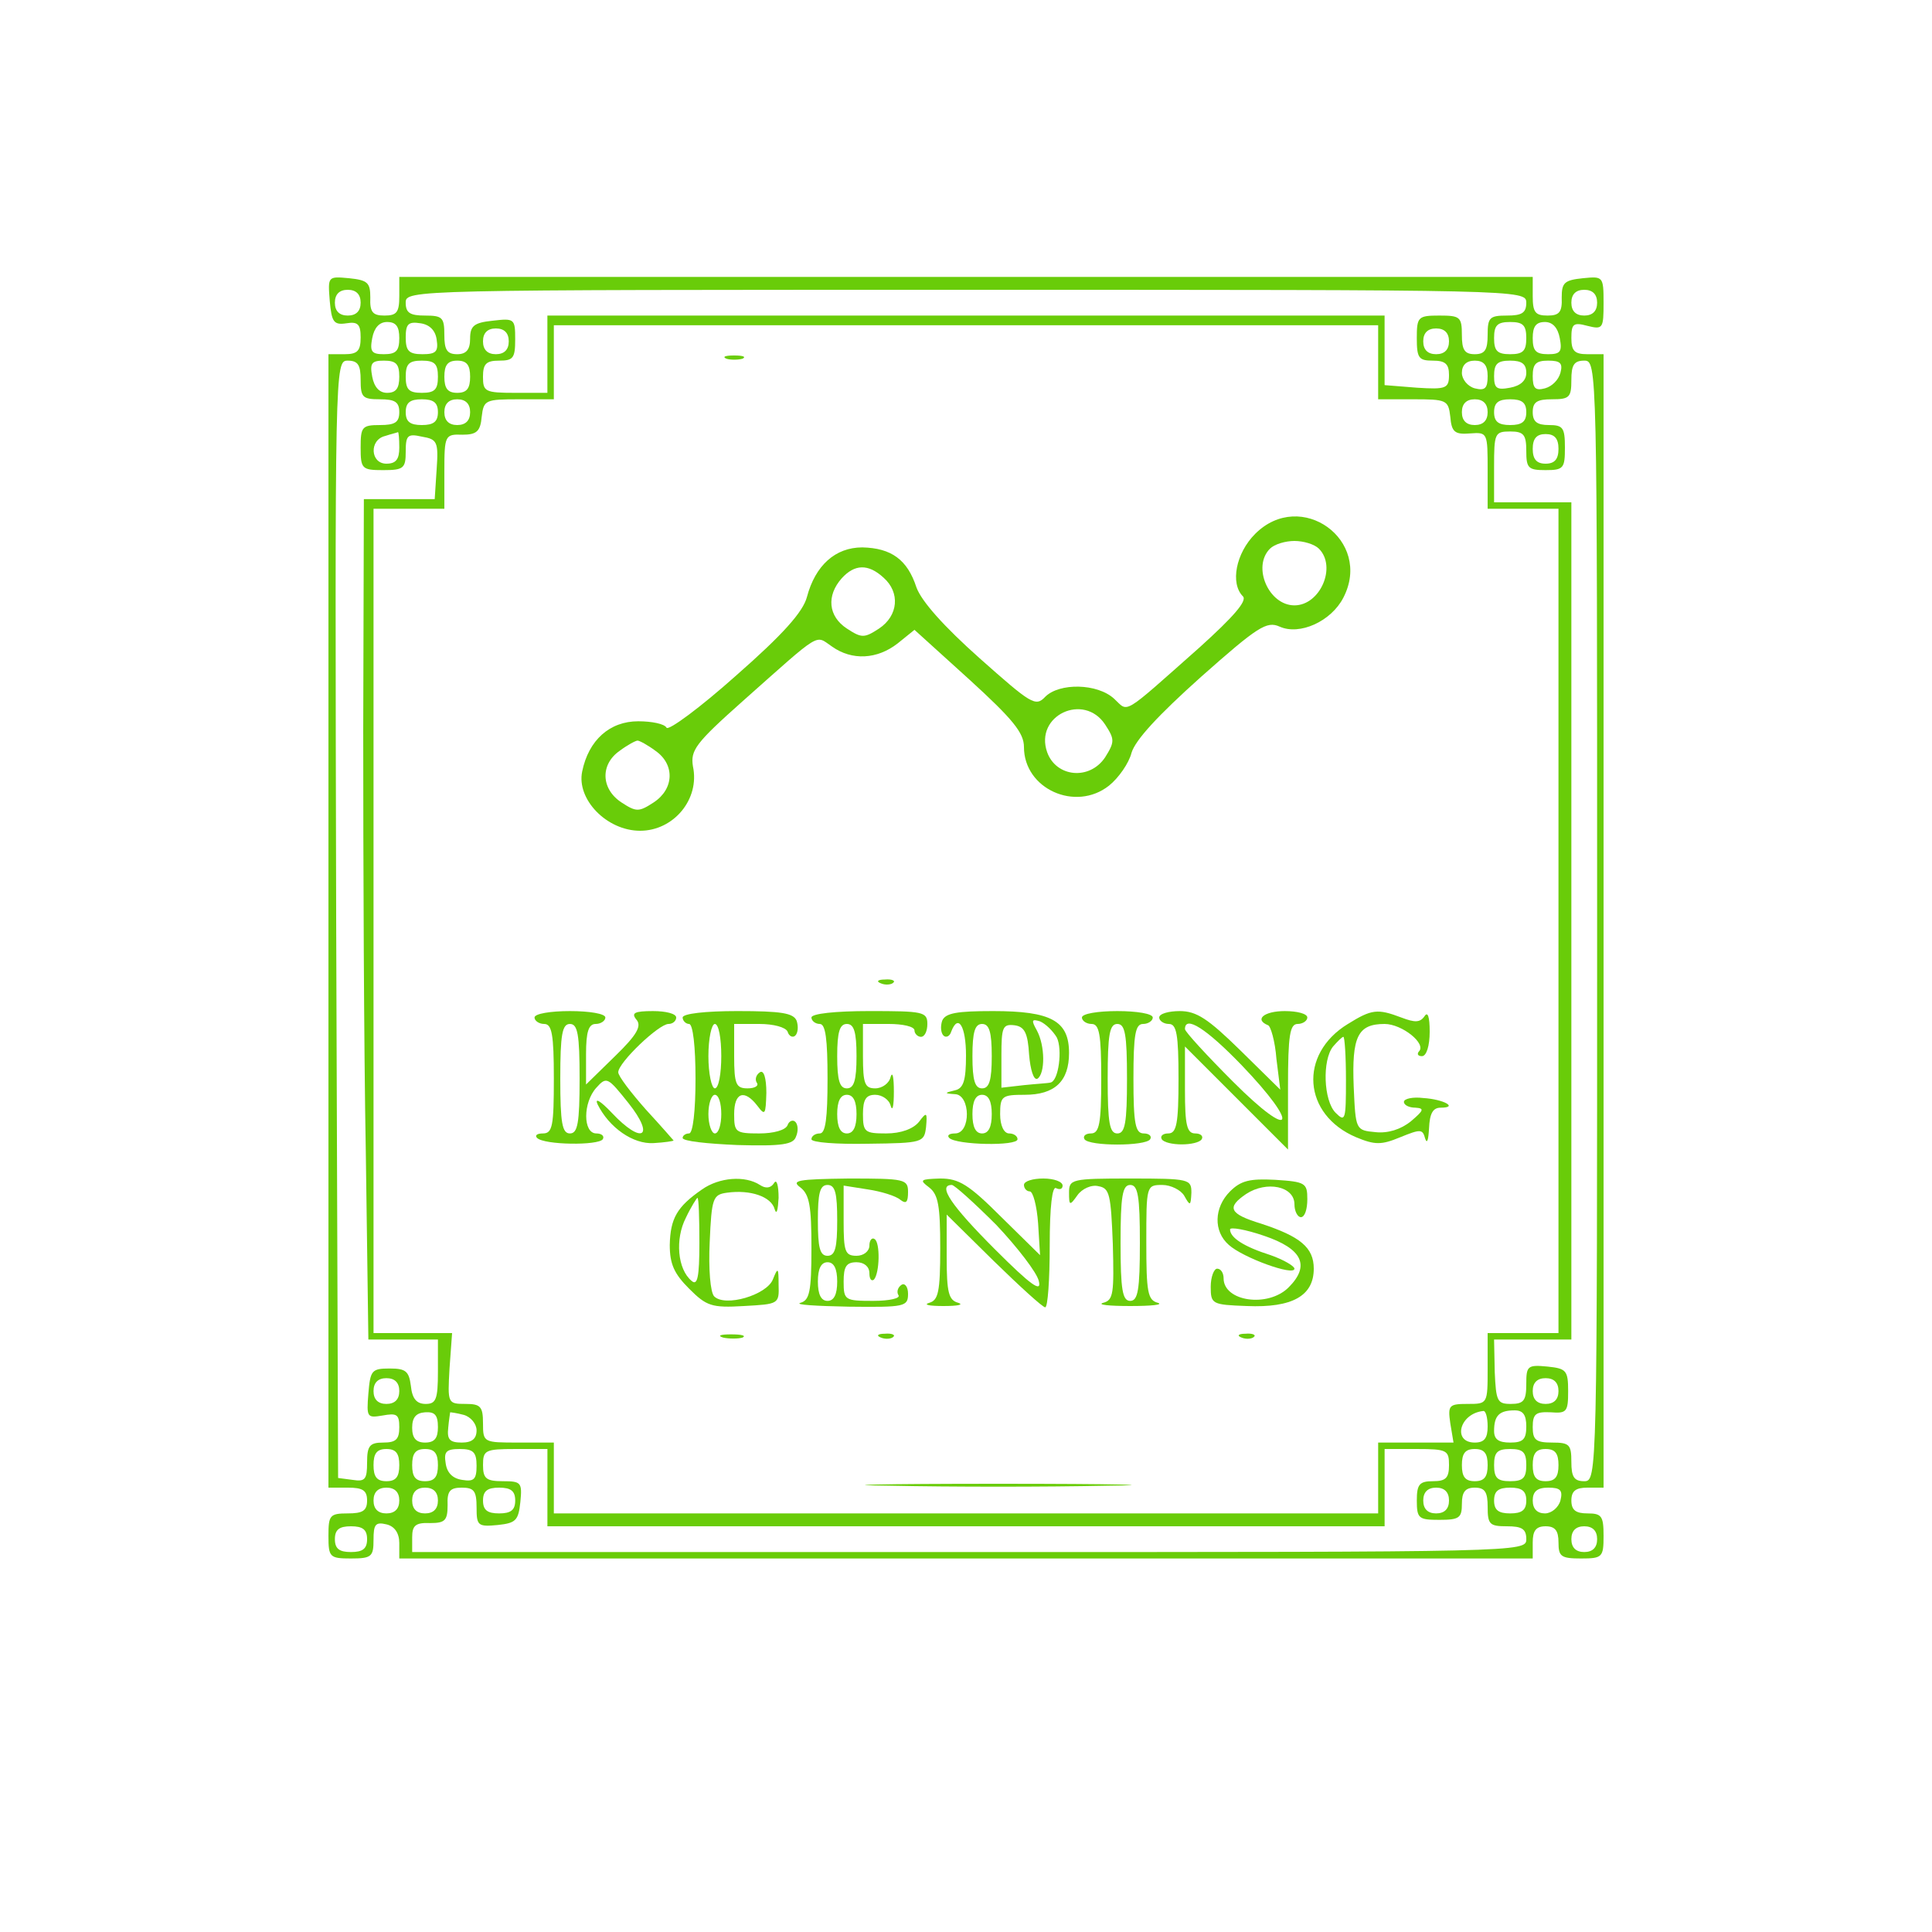 <?xml version="1.0" standalone="no"?>
<!DOCTYPE svg PUBLIC "-//W3C//DTD SVG 20010904//EN"
 "http://www.w3.org/TR/2001/REC-SVG-20010904/DTD/svg10.dtd">
<svg version="1.0" xmlns="http://www.w3.org/2000/svg"
 width="300pt" height="300pt" viewBox="0 0 300 300"
 preserveAspectRatio="xMidYMid meet">
<g transform="translate(0,300) scale(0.1,-0.1)"
fill="#69cc09" stroke="none">
<path d="M512 2533 c3 -33 6 -38 26 -35 18 3 22 -2 22 -22 0 -21 -5 -26 -25
-26 l-25 0 0 -880 0 -880 30 0 c23 0 30 -4 30 -20 0 -16 -7 -20 -30 -20 -28 0
-30 -3 -30 -35 0 -33 2 -35 35 -35 32 0 35 3 35 29 0 24 3 28 20 24 13 -3 20
-14 20 -29 l0 -24 880 0 880 0 0 25 c0 18 5 25 20 25 15 0 20 -7 20 -25 0 -22
4 -25 35 -25 33 0 35 2 35 35 0 31 -3 35 -25 35 -18 0 -25 5 -25 20 0 15 7 20
25 20 l25 0 0 880 0 880 -25 0 c-20 0 -25 5 -25 25 0 22 3 25 25 19 24 -6 25
-4 25 36 0 41 -1 41 -32 38 -29 -3 -33 -7 -33 -30 1 -23 -4 -28 -22 -28 -19 0
-23 5 -23 30 l0 30 -880 0 -880 0 0 -30 c0 -25 -4 -30 -23 -30 -18 0 -23 5
-22 28 0 23 -4 27 -33 30 -33 3 -33 3 -30 -35z m48 -3 c0 -13 -7 -20 -20 -20
-13 0 -20 7 -20 20 0 13 7 20 20 20 13 0 20 -7 20 -20z m1810 0 c0 -16 -7 -20
-30 -20 -27 0 -30 -3 -30 -30 0 -23 -4 -30 -20 -30 -16 0 -20 7 -20 30 0 28
-3 30 -35 30 -33 0 -35 -2 -35 -35 0 -31 3 -35 25 -35 19 0 25 -5 25 -22 0
-21 -4 -23 -50 -20 l-50 4 0 54 0 54 -650 0 -650 0 0 -60 0 -60 -50 0 c-47 0
-50 2 -50 25 0 20 5 25 25 25 22 0 25 4 25 33 0 32 -1 33 -35 29 -29 -3 -35
-8 -35 -28 0 -17 -6 -24 -20 -24 -16 0 -20 7 -20 30 0 27 -3 30 -30 30 -23 0
-30 4 -30 20 0 20 7 20 870 20 863 0 870 0 870 -20z m110 0 c0 -13 -7 -20 -20
-20 -13 0 -20 7 -20 20 0 13 7 20 20 20 13 0 20 -7 20 -20z m-1860 -55 c0 -20
-5 -25 -24 -25 -19 0 -22 4 -18 25 3 16 11 25 23 25 14 0 19 -7 19 -25z m58
-2 c3 -19 -1 -23 -22 -23 -21 0 -26 5 -26 26 0 21 4 25 23 22 14 -2 23 -11 25
-25z m1462 -35 l0 -58 54 0 c52 0 55 -1 58 -27 2 -24 7 -28 31 -26 27 2 27 1
27 -58 l0 -59 55 0 55 0 0 -640 0 -640 -55 0 -55 0 0 -55 c0 -55 0 -55 -31
-55 -29 0 -31 -2 -27 -30 l5 -30 -59 0 -58 0 0 -55 0 -55 -640 0 -640 0 0 55
0 55 -55 0 c-54 0 -55 0 -55 30 0 26 -4 30 -27 30 -28 0 -28 1 -25 55 l4 55
-61 0 -61 0 0 640 0 640 55 0 55 0 0 58 c0 56 1 58 28 57 22 0 28 5 30 28 3
26 6 27 58 27 l54 0 0 58 0 57 640 0 640 0 0 -57z m230 37 c0 -20 -5 -25 -25
-25 -20 0 -25 5 -25 25 0 20 5 25 25 25 20 0 25 -5 25 -25z m52 0 c4 -21 1
-25 -18 -25 -19 0 -24 5 -24 25 0 18 5 25 19 25 12 0 20 -9 23 -25z m-1632 -5
c0 -13 -7 -20 -20 -20 -13 0 -20 7 -20 20 0 13 7 20 20 20 13 0 20 -7 20 -20z
m1460 0 c0 -13 -7 -20 -20 -20 -13 0 -20 7 -20 20 0 13 7 20 20 20 13 0 20 -7
20 -20z m-1690 -60 c0 -27 3 -30 30 -30 23 0 30 -4 30 -20 0 -16 -7 -20 -30
-20 -28 0 -30 -3 -30 -35 0 -33 2 -35 35 -35 32 0 35 3 35 29 0 25 3 28 25 23
24 -4 26 -8 23 -51 l-3 -46 -55 0 -55 0 -1 -360 c0 -198 1 -492 4 -653 l4
-292 54 0 54 0 0 -50 c0 -43 -3 -50 -19 -50 -14 0 -21 8 -23 28 -3 23 -8 27
-33 27 -28 0 -30 -3 -33 -39 -3 -37 -2 -38 22 -34 22 4 26 2 26 -18 0 -19 -5
-24 -25 -24 -21 0 -25 -5 -25 -31 0 -26 -3 -30 -22 -27 l-23 3 -3 868 c-2 862
-2 867 18 867 16 0 20 -7 20 -30z m60 5 c0 -18 -5 -25 -19 -25 -12 0 -20 9
-23 25 -4 21 -1 25 18 25 19 0 24 -5 24 -25z m60 0 c0 -20 -5 -25 -25 -25 -20
0 -25 5 -25 25 0 20 5 25 25 25 20 0 25 -5 25 -25z m50 0 c0 -18 -5 -25 -20
-25 -15 0 -20 7 -20 25 0 18 5 25 20 25 15 0 20 -7 20 -25z m1580 1 c0 -19 -4
-23 -20 -19 -11 3 -20 14 -20 24 0 12 7 19 20 19 14 0 20 -7 20 -24z m60 5 c0
-12 -9 -20 -25 -23 -21 -4 -25 -1 -25 18 0 19 5 24 25 24 18 0 25 -5 25 -19z
m53 0 c-3 -11 -13 -21 -24 -24 -15 -4 -19 0 -19 19 0 19 5 24 24 24 19 0 23
-4 19 -19z m57 -851 c0 -863 0 -870 -20 -870 -16 0 -20 7 -20 30 0 27 -3 30
-30 30 -25 0 -30 4 -30 24 0 21 5 24 28 23 25 -2 27 1 27 33 0 32 -3 35 -32
38 -31 3 -33 1 -33 -27 0 -26 -4 -31 -24 -31 -21 0 -23 4 -25 50 l-1 50 60 0
60 0 0 650 0 650 -60 0 -60 0 0 55 c0 52 1 55 25 55 21 0 25 -5 25 -30 0 -27
3 -30 30 -30 28 0 30 3 30 35 0 31 -3 35 -25 35 -18 0 -25 5 -25 20 0 16 7 20
30 20 27 0 30 3 30 30 0 23 4 30 20 30 20 0 20 -7 20 -870z m-1800 790 c0 -15
-7 -20 -25 -20 -18 0 -25 5 -25 20 0 15 7 20 25 20 18 0 25 -5 25 -20z m50 0
c0 -13 -7 -20 -20 -20 -13 0 -20 7 -20 20 0 13 7 20 20 20 13 0 20 -7 20 -20z
m1580 0 c0 -13 -7 -20 -20 -20 -13 0 -20 7 -20 20 0 13 7 20 20 20 13 0 20 -7
20 -20z m60 0 c0 -15 -7 -20 -25 -20 -18 0 -25 5 -25 20 0 15 7 20 25 20 18 0
25 -5 25 -20z m-1750 -55 c0 -18 -5 -25 -20 -25 -25 0 -27 37 -2 43 9 3 18 5
20 6 1 0 2 -10 2 -24z m1800 -2 c0 -16 -6 -23 -20 -23 -14 0 -20 7 -20 23 0
16 6 23 20 23 14 0 20 -7 20 -23z m-1800 -1463 c0 -13 -7 -20 -20 -20 -13 0
-20 7 -20 20 0 13 7 20 20 20 13 0 20 -7 20 -20z m1800 0 c0 -13 -7 -20 -20
-20 -13 0 -20 7 -20 20 0 13 7 20 20 20 13 0 20 -7 20 -20z m-1740 -56 c0 -17
-5 -24 -20 -24 -14 0 -20 7 -20 23 0 16 6 23 20 24 15 1 20 -4 20 -23z m60 -5
c0 -13 -7 -19 -23 -19 -19 0 -23 5 -21 23 1 12 3 23 3 24 1 0 10 -1 21 -4 11
-3 20 -14 20 -24z m1570 6 c0 -18 -5 -25 -20 -25 -35 0 -24 45 13 49 4 1 7
-10 7 -24z m60 0 c0 -20 -5 -25 -25 -25 -18 0 -25 5 -25 18 0 24 8 32 32 32
13 0 18 -7 18 -25z m-1750 -60 c0 -18 -5 -25 -20 -25 -15 0 -20 7 -20 25 0 18
5 25 20 25 15 0 20 -7 20 -25z m60 0 c0 -18 -5 -25 -20 -25 -15 0 -20 7 -20
25 0 18 5 25 20 25 15 0 20 -7 20 -25z m60 -1 c0 -21 -4 -25 -22 -22 -15 2
-24 11 -26 26 -3 18 1 22 22 22 21 0 26 -5 26 -26z m110 -34 l0 -60 650 0 650
0 0 60 0 60 50 0 c47 0 50 -2 50 -25 0 -20 -5 -25 -25 -25 -21 0 -25 -5 -25
-30 0 -28 3 -30 35 -30 31 0 35 3 35 25 0 18 5 25 20 25 16 0 20 -7 20 -30 0
-27 3 -30 30 -30 23 0 30 -4 30 -20 0 -20 -7 -20 -865 -20 l-865 0 0 23 c0 18
5 23 28 22 23 0 27 4 27 28 -1 22 4 27 22 27 19 0 23 -5 23 -31 0 -28 2 -30
33 -27 28 3 32 7 35 36 3 30 1 32 -27 32 -26 0 -31 4 -31 25 0 23 3 25 50 25
l50 0 0 -60z m1460 35 c0 -18 -5 -25 -20 -25 -15 0 -20 7 -20 25 0 18 5 25 20
25 15 0 20 -7 20 -25z m60 0 c0 -20 -5 -25 -25 -25 -20 0 -25 5 -25 25 0 20 5
25 25 25 20 0 25 -5 25 -25z m50 0 c0 -18 -5 -25 -20 -25 -15 0 -20 7 -20 25
0 18 5 25 20 25 15 0 20 -7 20 -25z m-1800 -55 c0 -13 -7 -20 -20 -20 -13 0
-20 7 -20 20 0 13 7 20 20 20 13 0 20 -7 20 -20z m60 0 c0 -13 -7 -20 -20 -20
-13 0 -20 7 -20 20 0 13 7 20 20 20 13 0 20 -7 20 -20z m120 0 c0 -15 -7 -20
-25 -20 -18 0 -25 5 -25 20 0 15 7 20 25 20 18 0 25 -5 25 -20z m1450 0 c0
-13 -7 -20 -20 -20 -13 0 -20 7 -20 20 0 13 7 20 20 20 13 0 20 -7 20 -20z
m120 0 c0 -15 -7 -20 -25 -20 -18 0 -25 5 -25 20 0 15 7 20 25 20 18 0 25 -5
25 -20z m53 0 c-3 -11 -14 -20 -24 -20 -12 0 -19 7 -19 20 0 14 7 20 24 20 19
0 23 -4 19 -20z m-1853 -60 c0 -15 -7 -20 -25 -20 -18 0 -25 5 -25 20 0 15 7
20 25 20 18 0 25 -5 25 -20z m1910 0 c0 -13 -7 -20 -20 -20 -13 0 -20 7 -20
20 0 13 7 20 20 20 13 0 20 -7 20 -20z"/>
<path d="M1128 2443 c6 -2 18 -2 25 0 6 3 1 5 -13 5 -14 0 -19 -2 -12 -5z"/>
<path d="M1949 2171 c-30 -30 -39 -77 -19 -97 7 -7 -15 -32 -67 -79 -123 -109
-110 -101 -133 -80 -26 24 -85 25 -107 3 -15 -16 -22 -11 -102 60 -55 49 -90
88 -98 110 -14 43 -39 61 -84 62 -42 0 -73 -28 -86 -77 -6 -23 -37 -58 -110
-122 -56 -50 -105 -86 -108 -81 -3 6 -23 10 -44 10 -44 0 -77 -29 -87 -78 -9
-43 38 -92 90 -92 52 0 93 49 82 100 -4 25 4 36 77 101 125 111 112 103 139
85 31 -22 70 -20 102 5 l26 21 85 -77 c68 -62 85 -83 85 -105 0 -65 80 -101
132 -60 15 12 31 35 35 51 6 20 41 58 108 118 88 78 102 87 122 78 31 -14 80
8 99 45 46 89 -66 170 -137 99z m99 -23 c28 -28 2 -88 -38 -88 -40 0 -66 60
-38 88 7 7 24 12 38 12 14 0 31 -5 38 -12z m-676 -45 c26 -23 23 -59 -7 -79
-23 -15 -27 -15 -50 0 -29 19 -32 51 -8 78 20 22 41 23 65 1z m344 -228 c15
-23 15 -27 0 -51 -24 -36 -76 -31 -90 8 -20 57 57 93 90 43z m-698 -41 c30
-21 29 -59 -3 -80 -23 -15 -27 -15 -50 0 -32 21 -33 59 -3 80 12 9 25 16 28
16 3 0 16 -7 28 -16z"/>
<path d="M1368 1473 c7 -3 16 -2 19 1 4 3 -2 6 -13 5 -11 0 -14 -3 -6 -6z"/>
<path d="M830 1420 c0 -5 7 -10 15 -10 12 0 15 -16 15 -85 0 -73 -2 -85 -17
-85 -9 0 -13 -3 -9 -7 11 -11 95 -12 102 -2 3 5 -2 9 -10 9 -21 0 -21 48 0 71
16 18 18 16 50 -24 42 -53 21 -65 -26 -15 -18 19 -27 24 -22 13 18 -36 55 -62
87 -60 17 1 30 3 31 4 0 0 -19 22 -43 48 -23 26 -43 52 -43 58 0 15 63 75 78
75 7 0 12 5 12 10 0 6 -16 10 -36 10 -29 0 -34 -3 -26 -13 9 -10 1 -24 -33
-57 l-45 -44 0 47 c0 35 4 47 15 47 8 0 15 5 15 10 0 6 -25 10 -55 10 -30 0
-55 -4 -55 -10z m70 -95 c0 -69 -3 -85 -15 -85 -12 0 -15 16 -15 85 0 69 3 85
15 85 12 0 15 -16 15 -85z"/>
<path d="M1060 1420 c0 -5 5 -10 10 -10 6 0 10 -35 10 -85 0 -50 -4 -85 -10
-85 -5 0 -10 -3 -10 -7 0 -5 38 -9 85 -11 70 -2 87 1 91 13 4 9 3 19 -1 23 -4
4 -10 1 -12 -5 -3 -8 -22 -13 -44 -13 -37 0 -39 2 -39 30 0 34 16 39 36 13 12
-16 13 -14 14 20 0 23 -4 36 -10 32 -6 -4 -8 -11 -5 -16 4 -5 -3 -9 -14 -9
-18 0 -21 6 -21 50 l0 50 39 0 c22 0 41 -5 44 -12 2 -7 8 -10 12 -6 4 4 5 14
2 23 -5 12 -24 15 -92 15 -50 0 -85 -4 -85 -10z m60 -60 c0 -27 -4 -50 -10
-50 -5 0 -10 23 -10 50 0 28 5 50 10 50 6 0 10 -22 10 -50z m0 -90 c0 -16 -4
-30 -10 -30 -5 0 -10 14 -10 30 0 17 5 30 10 30 6 0 10 -13 10 -30z"/>
<path d="M1260 1420 c0 -5 6 -10 13 -10 9 0 12 -24 12 -85 0 -61 -3 -85 -12
-85 -7 0 -13 -4 -13 -9 0 -5 39 -8 88 -7 85 1 87 2 90 26 2 23 1 24 -11 8 -9
-11 -28 -18 -51 -18 -33 0 -36 2 -36 30 0 23 5 30 19 30 11 0 22 -8 24 -17 3
-10 5 0 5 22 0 22 -2 32 -5 23 -2 -10 -13 -18 -24 -18 -16 0 -19 7 -19 50 l0
50 40 0 c22 0 40 -4 40 -10 0 -5 5 -10 10 -10 6 0 10 9 10 20 0 19 -7 20 -90
20 -53 0 -90 -4 -90 -10z m70 -60 c0 -38 -4 -50 -15 -50 -11 0 -15 12 -15 50
0 38 4 50 15 50 11 0 15 -12 15 -50z m0 -90 c0 -20 -5 -30 -15 -30 -10 0 -15
10 -15 30 0 20 5 30 15 30 10 0 15 -10 15 -30z"/>
<path d="M1463 1415 c-3 -9 -2 -19 2 -23 4 -4 10 -1 12 6 11 29 23 8 23 -37 0
-39 -4 -51 -17 -54 -17 -4 -17 -5 0 -6 24 -1 25 -61 0 -61 -9 0 -13 -3 -9 -7
11 -11 106 -13 106 -2 0 5 -6 9 -13 9 -8 0 -14 12 -14 30 0 28 3 30 38 30 47
0 69 21 69 65 0 50 -28 65 -118 65 -56 0 -74 -3 -79 -15z m178 -26 c9 -18 3
-68 -10 -70 -3 -1 -22 -2 -41 -4 l-35 -4 0 50 c0 44 2 49 20 47 16 -2 21 -12
23 -46 2 -23 7 -40 13 -37 12 8 12 51 -1 75 -9 16 -8 18 5 14 9 -4 20 -15 26
-25z m-101 -29 c0 -38 -4 -50 -15 -50 -11 0 -15 12 -15 50 0 38 4 50 15 50 11
0 15 -12 15 -50z m0 -90 c0 -20 -5 -30 -15 -30 -10 0 -15 10 -15 30 0 20 5 30
15 30 10 0 15 -10 15 -30z"/>
<path d="M1680 1420 c0 -5 7 -10 15 -10 12 0 15 -16 15 -85 0 -70 -3 -85 -16
-85 -8 0 -13 -4 -10 -9 7 -11 95 -11 102 0 3 5 -2 9 -10 9 -13 0 -16 15 -16
85 0 69 3 85 15 85 8 0 15 5 15 10 0 6 -25 10 -55 10 -30 0 -55 -4 -55 -10z
m70 -95 c0 -69 -3 -85 -15 -85 -12 0 -15 16 -15 85 0 69 3 85 15 85 12 0 15
-16 15 -85z"/>
<path d="M1800 1420 c0 -5 7 -10 15 -10 12 0 15 -16 15 -85 0 -70 -3 -85 -16
-85 -8 0 -13 -4 -10 -9 3 -5 17 -8 31 -8 14 0 28 3 31 8 3 5 -2 9 -10 9 -13 0
-16 13 -16 67 l0 68 80 -80 80 -80 0 98 c0 80 3 97 15 97 8 0 15 5 15 10 0 6
-16 10 -35 10 -32 0 -48 -13 -26 -22 4 -1 11 -25 13 -52 l6 -48 -62 61 c-50
49 -68 61 -94 61 -17 0 -32 -4 -32 -10z m128 -74 c92 -96 80 -119 -13 -26 -41
41 -75 78 -75 82 0 22 33 1 88 -56z"/>
<path d="M2093 1410 c-77 -47 -70 -141 13 -176 29 -12 39 -12 68 0 32 13 35
13 39 -2 3 -9 5 -2 6 16 1 23 6 32 18 32 28 0 5 13 -27 15 -16 2 -30 -1 -30
-6 0 -5 8 -9 18 -9 14 -1 13 -4 -7 -21 -16 -13 -36 -19 -55 -17 -31 3 -31 3
-34 71 -3 77 6 97 48 97 27 0 66 -31 53 -43 -3 -4 -1 -7 5 -7 7 0 12 16 12 38
0 23 -3 32 -8 24 -7 -10 -15 -10 -36 -2 -37 14 -46 13 -83 -10z m-3 -87 c0
-62 -1 -66 -16 -51 -19 19 -21 82 -4 103 7 8 14 15 16 15 2 0 4 -30 4 -67z"/>
<path d="M1090 1153 c-39 -27 -49 -45 -50 -86 0 -30 7 -45 30 -68 27 -27 35
-30 85 -27 54 3 55 3 54 33 0 27 -1 28 -9 8 -10 -24 -74 -43 -91 -26 -6 6 -9
43 -7 84 3 69 5 74 27 77 36 5 69 -6 74 -26 3 -9 5 -1 6 18 0 19 -3 30 -7 23
-5 -8 -13 -9 -22 -3 -23 15 -63 12 -90 -7z m-4 -83 c0 -53 -3 -67 -12 -59 -22
18 -26 65 -9 98 8 17 17 31 18 31 2 0 3 -31 3 -70z"/>
<path d="M1243 1156 c14 -11 17 -29 17 -94 0 -68 -3 -81 -17 -85 -10 -3 24 -5
75 -6 87 -1 92 0 92 20 0 11 -5 17 -10 14 -6 -4 -8 -11 -5 -16 4 -5 -14 -9
-39 -9 -44 0 -46 1 -46 30 0 23 4 30 20 30 12 0 20 -7 20 -17 0 -9 3 -13 7
-10 9 10 10 58 1 63 -4 3 -8 -2 -8 -10 0 -9 -9 -16 -20 -16 -18 0 -20 7 -20
54 l0 55 38 -6 c20 -3 43 -10 50 -16 9 -7 12 -4 12 12 0 20 -5 21 -92 21 -80
-1 -90 -3 -75 -14z m57 -51 c0 -42 -3 -55 -15 -55 -12 0 -15 13 -15 55 0 42 3
55 15 55 12 0 15 -13 15 -55z m0 -95 c0 -20 -5 -30 -15 -30 -10 0 -15 10 -15
30 0 20 5 30 15 30 10 0 15 -10 15 -30z"/>
<path d="M1443 1156 c14 -11 17 -29 17 -94 0 -68 -3 -81 -17 -85 -10 -3 0 -5
22 -5 22 0 32 2 23 5 -15 4 -18 16 -18 71 l0 66 73 -72 c40 -39 76 -72 80 -72
4 0 7 43 7 96 0 61 4 93 10 89 6 -3 10 -1 10 4 0 6 -13 11 -30 11 -16 0 -30
-4 -30 -10 0 -5 4 -10 9 -10 5 0 11 -22 13 -50 l3 -49 -60 59 c-51 51 -66 60
-95 60 -31 -1 -33 -2 -17 -14z m104 -58 c33 -35 63 -74 66 -87 5 -19 -12 -7
-68 49 -67 67 -90 100 -67 100 4 0 35 -28 69 -62z"/>
<path d="M1660 1148 c0 -20 1 -21 13 -4 7 10 22 17 33 14 17 -3 19 -13 22 -90
2 -76 1 -87 -15 -91 -10 -3 9 -5 42 -5 33 0 52 2 43 5 -16 4 -18 17 -18 94 0
88 0 89 25 89 13 0 29 -8 34 -17 9 -16 10 -16 11 5 0 21 -3 22 -95 22 -91 0
-95 -1 -95 -22z m110 -78 c0 -73 -3 -90 -15 -90 -12 0 -15 17 -15 90 0 73 3
90 15 90 12 0 15 -17 15 -90z"/>
<path d="M1910 1150 c-25 -25 -26 -62 -2 -83 22 -20 102 -49 102 -37 0 4 -17
14 -37 21 -41 13 -63 27 -63 40 0 4 24 0 53 -10 59 -20 72 -46 38 -80 -32 -32
-101 -22 -101 14 0 8 -4 15 -10 15 -5 0 -10 -13 -10 -28 0 -27 2 -28 56 -30
71 -3 104 16 104 58 0 33 -21 50 -82 70 -49 15 -54 25 -23 46 32 21 75 12 75
-16 0 -11 5 -20 10 -20 6 0 10 12 10 28 0 25 -3 27 -50 30 -39 2 -53 -1 -70
-18z"/>
<path d="M1123 923 c9 -2 23 -2 30 0 6 3 -1 5 -18 5 -16 0 -22 -2 -12 -5z"/>
<path d="M1368 923 c7 -3 16 -2 19 1 4 3 -2 6 -13 5 -11 0 -14 -3 -6 -6z"/>
<path d="M1928 923 c7 -3 16 -2 19 1 4 3 -2 6 -13 5 -11 0 -14 -3 -6 -6z"/>
<path d="M1383 693 c92 -2 242 -2 335 0 92 1 16 3 -168 3 -184 0 -260 -2 -167
-3z"/>
</g>
</svg>

